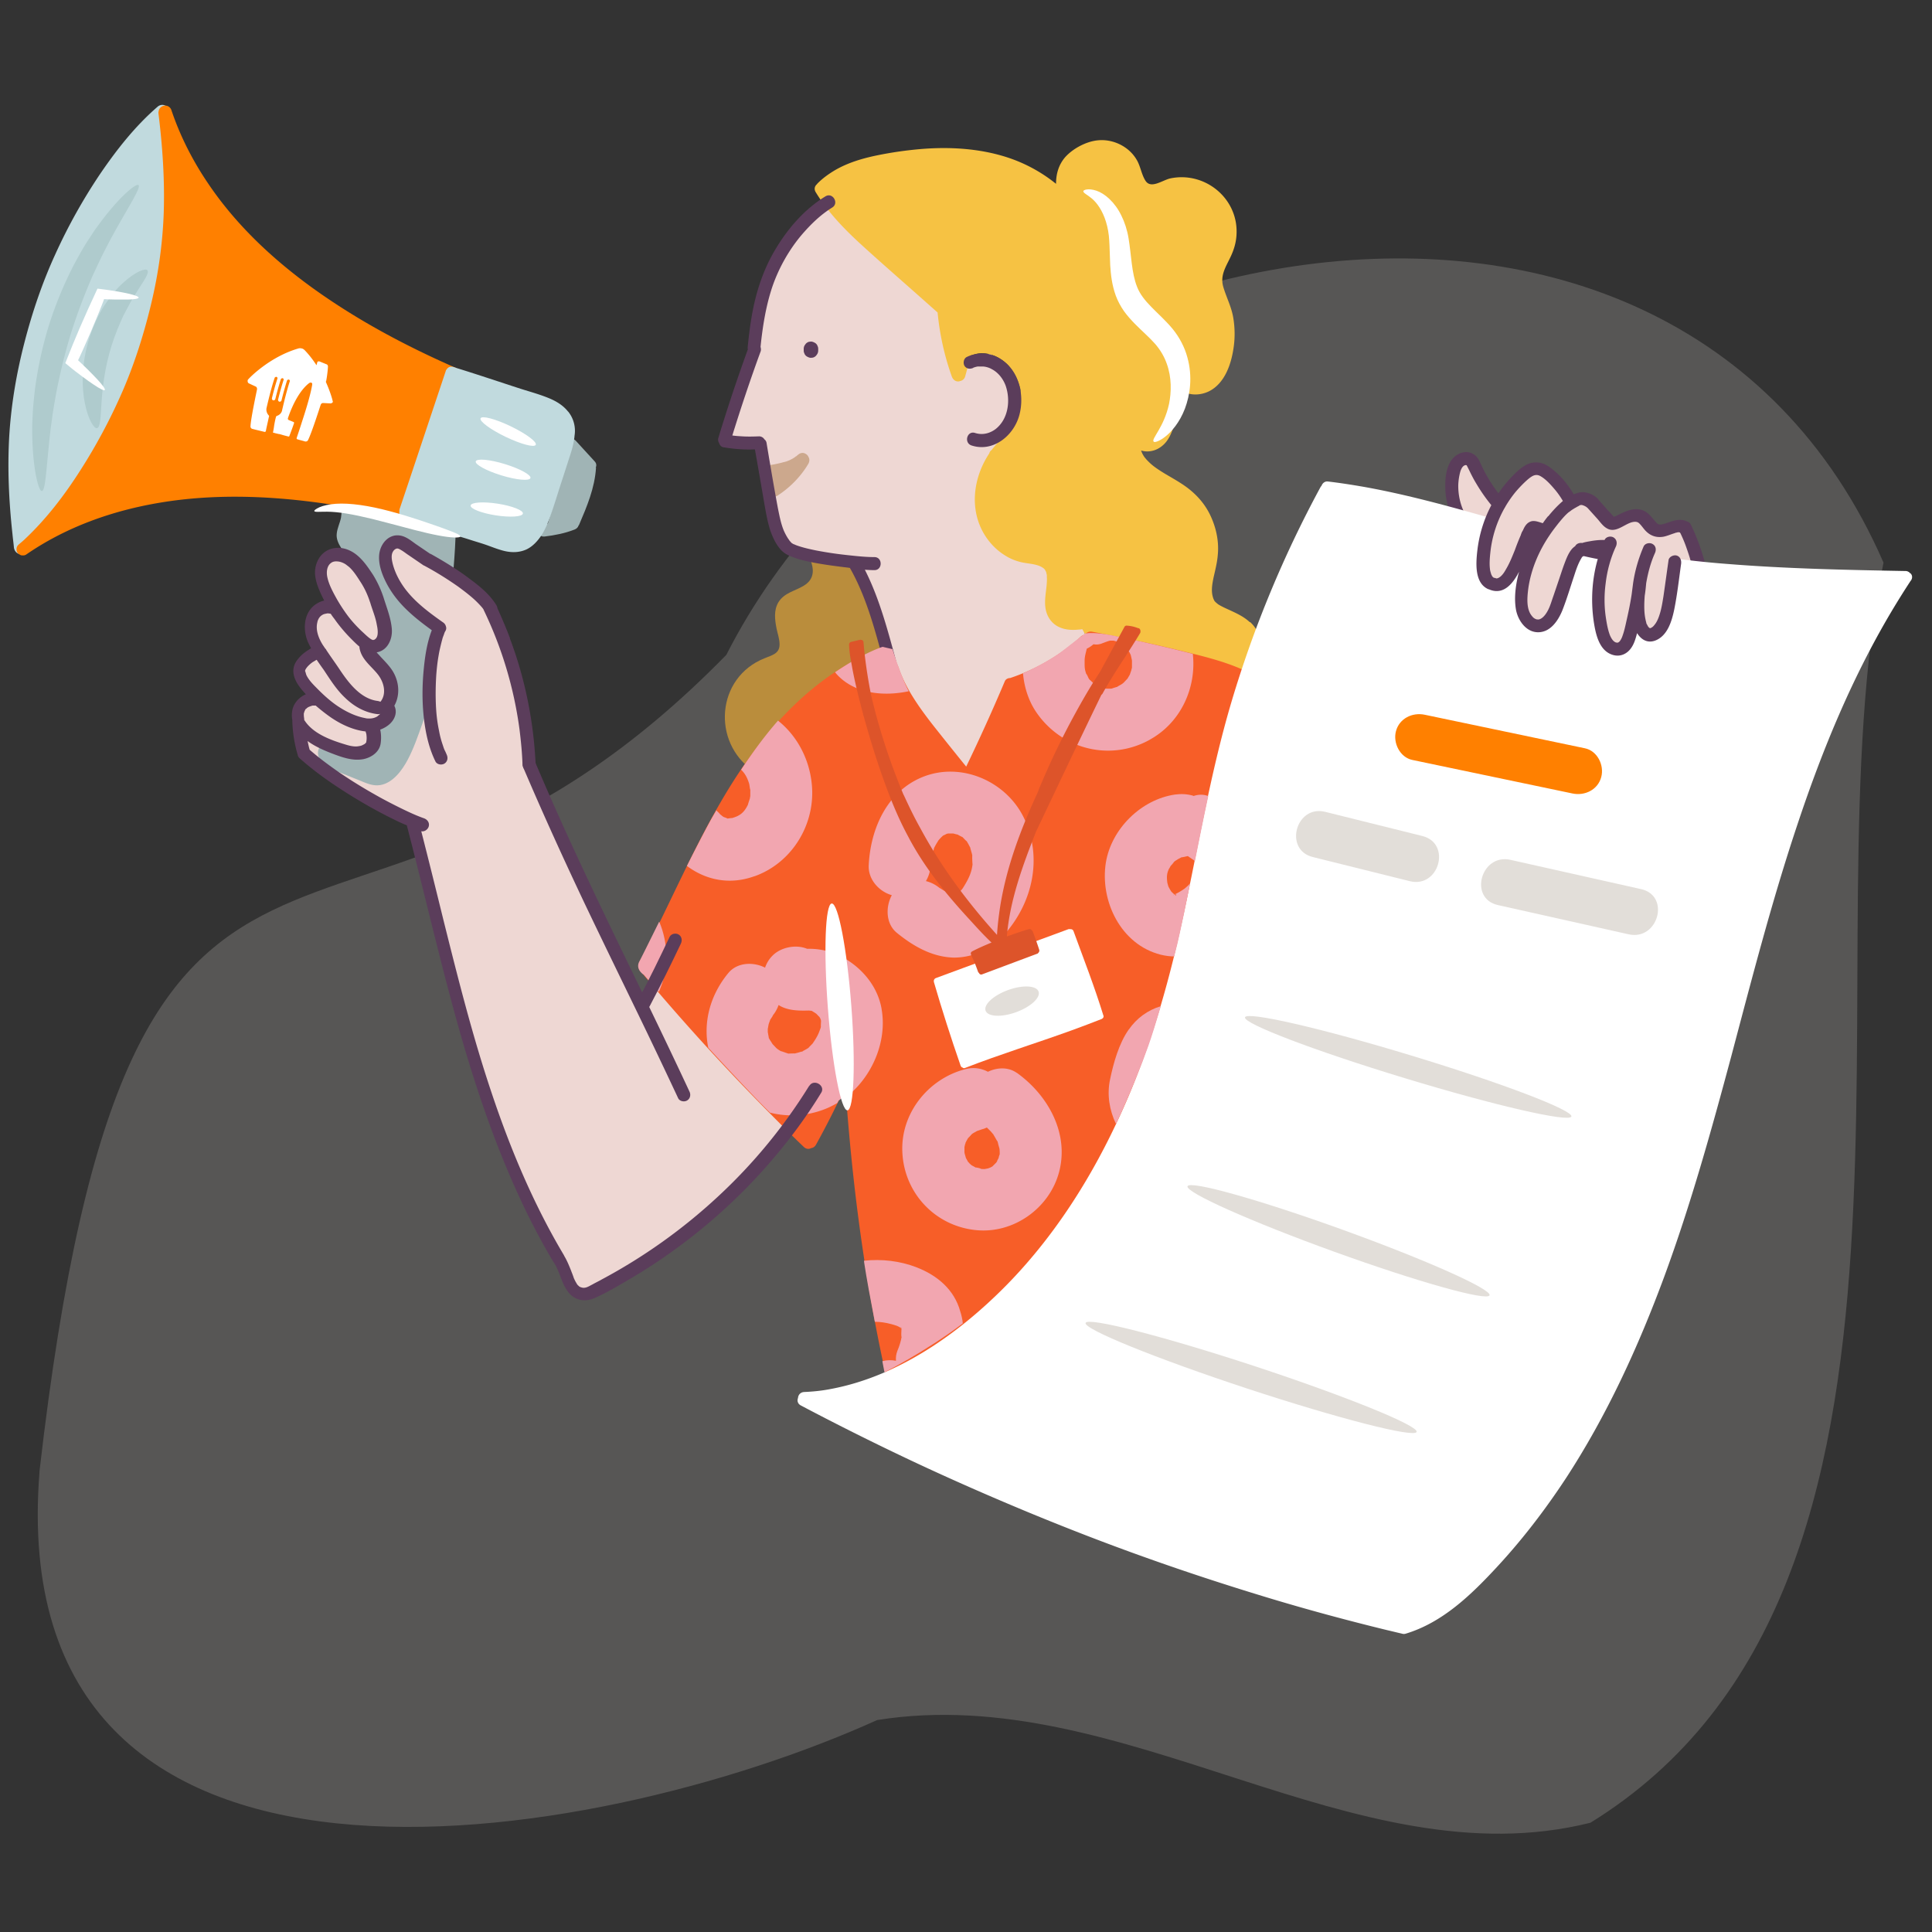 <svg xmlns="http://www.w3.org/2000/svg" viewBox="0 0 200 200"><rect x="0" y="0" width="200" height="200" fill="#333333" stroke="none"/><defs><style>.cls-1{fill:none}.cls-2{fill:#f2a6b0}.cls-3{fill:#f6c243}.cls-5{fill:#eed7d3}.cls-6{fill:#fff}.cls-7{fill:#ff8000}.cls-8{fill:#a0b4b5}.cls-9{fill:#c1dade}.cls-11{fill:#afcbcd}.cls-13{fill:#dd542a}.cls-14{fill:#e2ded9}.cls-15{fill:#5b3d5b}.cls-17{fill:#78577a}</style></defs><path id="BG_Strong" d="M4.09 152.37c-3.93 49.37 57.09 39.09 86.71 25.69 25.55-4.09 49.36 16.75 73.84 10.63 39.74-24.54 22.05-89.93 30.34-130.45-22.15-50.81-97.35-34.63-119.79 9.55-40.12 40.99-61.56 1.37-71.11 84.58Z" style="fill:#575655"/><g id="Illustrations"><path id="Layer_20" d="M90.53 63.22c-.44-1.24-1.92-4.53-1.92-4.53l-3.42-.91c-.35-.97-.97-1.92-1.59-2.67-.53-.64-1.46.29-.93.93.99 1.19 2.43 3.42.57 4.57-.91.57-2.03.73-2.65 1.72-.51.84-.38 1.83-.2 2.74.11.53.31 1.08.31 1.64 0 .97-.77 1.1-1.57 1.44-4.97 1.99-5.48 8.66-1.17 11.64.68.49 1.35-.66.66-1.13-.11-.09-.22-.18-.33-.24.8-1.06 2.67-3.45 4.18-4.79 1.97-1.77 3.98-3.36 4.99-3.98 1.02-.62 4.2-2.25 4.2-2.25s-.68-2.94-1.13-4.18Z" style="fill:#ba8d3c"/><g id="Layer_10"><path d="M85.76 20.99s-3.16 2.5-4.15 4.04-2.54 4.77-2.89 6.56c-.35 1.79-.68 4.46-.68 4.46l-3.07 9.5 3.73.49s.91 5.5 1.19 6.85c.29 1.33.51 3.54 1.92 4.02s6.63 1.46 6.63 1.46 1.79 3.05 1.9 3.78 1.15 4.11 1.3 4.68 1.57 4.53 2.19 5.48c.62.97 6.39 8 6.39 8l4.35-9.52s3.6-2.05 5.02-2.7 2.74-1.77 2.74-1.77.11-1.33-.6-1.9c-.62-.51-2.05-.22-2.52-1.1-.55-1.04-.49-2.67-.15-3.62.29-.8-.8-1.39-1.52-1.68-1.97-.75-3.12-1.41-3.76-1.9-2.21-1.72-2.21-4.11-2.21-4.11s0-3.6 3.2-6.5c.24-.22 1.72-1.68.27-5.37-.35-.91-2.14-3.54-2.59-3.49s-3.42 1.83-3.42 1.83-.82-1.97-.51-3.14c0 0-.73-.8-.57-1.33.24-.73.53-1.7-.29-2.12-.82-.42-1.48-1.33-1.48-1.33L88.84 24l-3.07-3.03ZM154.24 54.38l-3.27-1.02s-.93-3.01-.68-3.87.46-2.12 1.22-1.97 1.57 1.72 2.05 2.45 1.64 2.25 1.64 2.25 1.72-2.47 2.45-2.98 1.17-1.26 2.12-.51c.95.75 2.87 3.29 2.87 3.29s1.15-.97 1.97-.18c.82.8 1.92 2.47 2.39 2.34s1.28-.75 1.97-.77 2.05 1.44 2.52 1.5 2.1-.22 2.54-.22 1.17 1.72 1.35 2.25.44 1.5.44 1.5-2.59-.6-2.39-.27-.55 4.38-.82 5.21-.86 1.94-1.08 2.1-.38.6-.86.22-1.17-2.61-1.17-2.61-.6 3.16-1.13 3.6-1.1.66-1.5.31-1.06-1.77-1.26-3.29c-.2-1.52.15-4.68.42-5.5s.27-1.64.27-1.64l-2.98.66s-1.88 5.75-2.54 6.5-1.17 1.88-2.03.95-1.15-2.87-1.06-3.65.97-5.28 1.06-5.3.91-1.22.57-.95-.75-.38-1.28.95-1.81 4.42-2.43 4.62-1.57.68-1.81-.55.29-4.22.29-4.22l.18-1.24ZM38.96 62.12c-.71-1.66-1.39-3.12-2.19-3.76s-2.41-1.39-2.96-.62-.64 2.39-.18 3.31.64 1.77.64 1.77-1.5-.07-1.81.8.2 2.41.18 2.74.53 1.22.53 1.22-1.92.75-2.08 1.33.24 1.64.62 2.1.93 1.33.93 1.33-1.33.13-1.57.77-.09 2.17-.09 2.17l.4 2.74 2.21 1.19.02-1.19.33-.71s1.81.91 2.85.71c1.04-.2 1.79-.24 1.83-1.02s-.02-1.57.07-1.7 1.52 0 1.5-.84v-1.19c0-.64.42-1.28.24-2.01-.18-.73-.91-1.75-1.28-2.39s-.82-1.99-.82-1.99 1.3-.27 1.37-.84-.22-2.32-.22-2.32l-.53-1.59Z" class="cls-5"/><path d="M50.34 62.16s-2.5-2.01-3.25-2.5c-.75-.49-3.14-1.88-3.67-2.25s-1.37-1.5-2.14-1.3-1.19.49-1.1 1.88c.11 1.41 1.08 3.4 1.99 4.29.91.88 3.09 2.56 3.09 2.56s-.93 5.21-.86 5.21-.8 3.03-.97 3.54-1.61 4.38-1.94 4.88-1.72 2.14-2.39 2.08-2.32-.73-2.63-.86-2.59-1.22-2.59-1.22l-.73.71s4.97 3.56 5.99 4.09c1.02.53 3.47 1.9 3.47 1.9s3.2 12.75 3.69 14.65 3.54 13.66 4.38 15.49c.84 1.83 5.5 12.2 6.54 14.12s1.64 4.02 2.34 4.29 1.83-.04 2.81-.55 6.25-3.76 7.98-5.1c1.72-1.35 4.71-3.91 5.97-5.19 1.26-1.28 4.49-5.06 4.49-5.06l.84-1.08-9.39-10.39-4.46-4.75-1.37 2.59-6.98-14.74-4.68-10.52s-.64-6.25-1.22-8.29-1.88-5.59-1.88-5.59l-1.3-2.87Z" class="cls-5"/><path d="M61.67 48.42c.09-.22.09-.46-.13-.68-.66-.71-1.3-1.41-1.94-2.12-.57-.62-1.5.31-.93.93.09.09.18.18.27.29-.02.04-.04.09-.04.13l-2.19 7.23c-.11.02-.22.02-.33.04-.82.11-.84 1.41 0 1.3 1.06-.13 2.1-.33 3.12-.73.2-.09.33-.22.38-.38.02-.02.04-.07.07-.11.82-1.92 1.61-3.78 1.75-5.9Z" class="cls-8"/></g><g id="Layer_9"><path d="M125.8 62.31s-.02-.02-.02-.04c0 0 .02.02.02.04Z" class="cls-3"/><path d="M129.38 64.41c-.66-.62-1.48-.97-2.3-1.35-.33-.15-.68-.31-.99-.51-.02-.02-.04-.04-.09-.07-.07-.07-.13-.11-.2-.18 0 0 0 .02.02.02 0 0 0-.02-.02-.02-.02-.02-.02-.04-.02-.02l-.02-.02c-.09-.13-.15-.27-.2-.44-.2-.66-.07-1.37.07-2.05.18-.8.38-1.57.44-2.39.13-1.46-.22-2.94-.88-4.24-.66-1.28-1.66-2.28-2.85-3.05-.53-.35-1.08-.66-1.64-.99-.49-.29-1.06-.66-1.41-.95-.22-.18-.42-.38-.6-.57-.13-.15-.09-.11-.2-.24-.09-.11-.15-.24-.22-.35-.02-.04-.04-.11-.07-.15 0-.02-.04-.09-.04-.11-.02-.02-.02-.07-.02-.09.91.27 1.92-.07 2.59-.91.57-.73.8-1.66 1.02-2.56.22-.88.46-1.77.68-2.65.82.42 1.81.42 2.7 0 1.7-.84 2.36-2.92 2.59-4.66.13-.97.11-1.94-.04-2.89-.18-1.17-.71-2.14-1.04-3.25-.35-1.17.22-2.03.71-3.05.4-.82.64-1.64.66-2.54.11-3.65-3.31-6.41-6.87-5.66-.8.18-1.97 1.1-2.54.27-.44-.66-.53-1.55-.95-2.23-.8-1.35-2.41-2.12-3.93-1.99-1.22.09-2.65.84-3.47 1.77-.68.8-.93 1.75-.93 2.74a15.833 15.833 0 0 0-4.99-2.72c-2.89-.95-6.01-1.13-9.02-.88-1.52.13-3.05.35-4.55.66-1.5.31-2.98.75-4.31 1.52-.64.38-1.26.82-1.79 1.35-.04.04-.07.07-.09.11-.22.18-.33.49-.13.82 1.22 2.01 2.85 3.71 4.55 5.28 1.88 1.72 3.78 3.38 5.68 5.06l2.39 2.12c.22 2.28.71 4.51 1.48 6.65.13.33.44.57.82.46l.04-.02c.24-.04.44-.22.51-.46l.6-2.19c.04 0 .09-.02.13-.02.4-.15.71-.22 1.1-.2.35 0 .66.07 1.04.2.68.24 1.33.71 1.81 1.3.51.62.84 1.39 1.04 2.21v.04s0 .04.02.07c0 .04-.02.11-.02.15.11 1.35-.27 2.61-1.04 3.71-.6.82-1.33 1.55-1.94 2.34a.55.55 0 0 0-.24.35c-.11.15-.2.31-.29.46-1.33 2.28-1.68 5.13-.44 7.53.55 1.06 1.39 1.99 2.43 2.61.49.31 1.06.53 1.61.66.57.13 1.17.15 1.72.33.22.07.44.18.6.31.04.02.07.07.11.11l.02.02s.02.02.02.04c.02.04.04.09.07.13 0 .02.02.02.02.04 0 0 0 .02.02.04.02.11.04.2.07.31v.22c.02.27 0 .53-.02.8-.09.97-.33 2.01.02 2.96.24.66.71 1.17 1.35 1.44.62.27 1.33.29 1.99.22.11 0 .22-.02.33-.04l.27.49s4.51 1.22 4.95 1.3 4.49 1.04 5.33 1.24 3.31.88 4.6 1.08 1.59.53 1.59.53l.66-1.88c.38.35 1.15.22 1.15-.44.02-1.19-.33-2.28-1.17-3.05Z" class="cls-3"/><path d="M16.93 12.29c.11-.09.22-.2.33-.29.27-.24.24-.71 0-.95-.27-.27-.68-.24-.95 0-2.3 1.99-4.2 4.4-5.9 6.89a57.17 57.17 0 0 0-4.68 8.37c-1.35 2.94-2.39 6.01-3.2 9.15-.82 3.16-1.37 6.39-1.57 9.63-.2 3.4-.04 6.81.33 10.19.04.46.11.93.15 1.39.04.35.29.68.68.68.33 0 .71-.31.68-.66-.02-.09-.02-.2-.04-.29.49-.27 1.15-.71 1.61-1.35.82-1.15 4.38-6.01 5.7-7.95s4.88-10.19 5.52-12.6c.64-2.41 2.36-12.2 2.36-14.61-.02-1.92-.73-5.94-1.04-7.62Z" class="cls-9"/><path d="M46.47 53.87c-.27.02-.51.18-.62.42l-3.49-1.1-5.66-.99v-.11c-.04-.35-.29-.68-.68-.68-.33 0-.71.31-.68.68.04.49.04.99-.04 1.5-.11.55-.38 1.06-.44 1.64-.07.55.18 1.06.46 1.5.13.22.57.73.46.95-.15.33-.09.73.24.93.24.13.6.11.82-.09.33.51 1.55 2.47 1.99 3.18.51.82 1.08 3.89.86 4.35s-1.37.84-1.37.84.07 1.02.66 1.7c.62.71 1.44 2.67 1.44 2.67s.04.93-.24 1.41c-.29.49 0 .6 0 1.22s-.73.97-1.19 1.35-.24.71-.31 1.28c-.07.57-.4.95-1.06 1.41-.66.44-3.07-.51-3.07-.51s-.07.02-.13.07c-.11-.44-.71-.77-1.15-.35-.55.51-.4 1.26.04 1.79.44.51 1.1.73 1.75.99l2.14.86c.71.29 1.39.62 2.17.49 1.3-.22 2.25-1.52 2.83-2.61.62-1.17 1.06-2.45 1.5-3.69.51-1.41.97-2.83 1.37-4.26.13-.49-.27-.82-.66-.84.4-1.88 1.06-4.73 1.06-4.73s-2.87-2.25-3.27-2.78-2.17-3.71-2.39-4.31.86-1.64 1.22-1.77c.38-.15 1.02.29 1.81.68.51.27 1.88 1.17 2.76 1.77v.02c-.02.35.33.68.68.68.4-.02.64-.31.68-.68.11-1.37.2-2.74.22-4.13-.02-.42-.35-.77-.71-.75Z" class="cls-8"/><path d="M47.11 38.05c-5.13-2.25-10.12-4.91-14.67-8.18-4.18-3.01-8-6.58-10.89-10.87-1.59-2.34-2.89-4.88-3.8-7.58a.673.673 0 0 0-.84-.46c-.27.07-.46.31-.49.57-.02.07-.02.11-.02.18.42 3.4.66 6.85.55 10.3-.11 3.16-.55 6.28-1.28 9.35-.73 3.07-1.7 6.16-2.94 9.04a58.399 58.399 0 0 1-4.44 8.33c-1.61 2.52-3.45 4.93-5.61 6.98-.24.24-.51.46-.77.68-.11.11-.18.24-.2.4v.09c0 .11.02.22.09.33l.02.02.02.02c.02.02.02.04.04.04l.02.02c.09.09.2.13.29.18h.09c.15.02.31 0 .44-.09 4.13-2.85 8.93-4.55 13.88-5.37 5.28-.88 10.72-.73 16-.04 3.09.4 6.16.99 9.19 1.72.35.09.73-.11.84-.46s-.11-.75-.46-.84c-.07-.02-.11-.02-.18-.04l4.53-13.17c.31.09.62.02.8-.29.22-.22.15-.73-.2-.86Z" class="cls-7"/><path d="M83.7 47.33a.545.545 0 0 0-.15-.24c-.29-.27-.66-.27-.95 0-.07.04-.11.09-.18.15h-.02s-.07.04-.09.07c-.13.09-.27.18-.4.24-.07.04-.13.07-.22.11-.04.02-.07.02-.11.04q.07-.02 0 0c-.15.07-.31.11-.49.15-.31.09-.62.15-.93.22-.04 0-.09.02-.11.02 0 0-.07 0-.09.02h-.04s-.09 0-.11.02c-.18.02-.33.02-.51.04-.35.02-.68.29-.68.68.02.33.31.71.68.68.15-.02.31-.02.46-.04v.68c-.27.2-.4.6-.22.91.2.29.62.44.93.24 1.3-.84 2.41-1.97 3.2-3.29.15-.27.15-.53.02-.73Zm-1.26-.11s.02-.02 0 0Z" style="fill:#cca88d"/><path d="M129.11 69.54c-1.92-.93-3.98-1.46-6.03-1.97s-4.24-1.02-6.39-1.46c-1.22-.24-2.41-.49-3.62-.71a.707.707 0 0 0-.77.33c-.15 0-.33.07-.44.2-2.1 1.9-4.6 3.36-7.29 4.26-.22 0-.46.11-.55.33a194.47 194.47 0 0 1-4 8.84c-1.02-1.26-2.03-2.52-3.03-3.78-1.02-1.28-2.01-2.59-2.83-4-.46-.8-.86-1.64-1.15-2.5-.11-.33-.44-.55-.77-.49-.09-.24-.18-.46-.24-.62.07-.13.09-.29.04-.44-.09-.33-.49-.6-.84-.46-4.77 1.88-8.77 5.24-11.98 9.19-3.54 4.35-6.14 9.32-8.57 14.34-1.46 2.98-2.85 5.99-4.42 8.93-.04.07-.07.15-.07.24-.11.24-.04.53.13.75 4.15 4.97 8.51 9.77 13.06 14.38 1.28 1.3 2.56 2.59 3.87 3.84.24.22.53.24.75.11.18-.02.35-.11.49-.33 1.1-1.99 2.12-4 3.05-6.05.44 6.25 1.1 12.51 2.08 18.69.6 3.8 1.3 7.56 2.14 11.31.09.35.49.57.84.46.38-.11.55-.46.46-.84-.02-.07-.02-.11-.04-.18 1.61-.93 5.99-3.49 8.46-5.41 3.07-2.39 7.18-7.51 11.09-13.15 3.89-5.63 7.51-16.55 8.84-20.97 1.33-4.42 3.07-13.72 3.98-18.23.77-3.8 2.67-11.2 3.25-13.41.29.07.6-.02.75-.31.18-.31.09-.77-.24-.93Z" style="fill:#f75e28"/><path d="M176.49 58.25a21.83 21.83 0 0 0-1.44-3.91c-.15-.33-.64-.42-.93-.24-.33.22-.4.57-.24.93.29.62.49 1.06.71 1.7.22.62.42 1.24.57 1.88.09.33.49.57.84.46s.57-.46.49-.82ZM155.65 51.73c-.6-.71-1.13-1.44-1.59-2.23-.24-.4-.46-.82-.66-1.24-.2-.4-.33-.84-.71-1.13-.84-.68-1.97-.22-2.5.6-.49.77-.6 1.83-.57 2.74 0 1.13.29 2.21.77 3.23.15.33.62.42.93.24.33-.2.4-.6.24-.93-.42-.88-.62-1.86-.6-2.83.02-.46.09-.93.22-1.39.11-.33.27-.6.53-.64 0 0 .09-.02.04 0q.09.02.04 0s-.02-.02.04.02c.07.13.18.35.27.53.22.46.46.93.73 1.37.55.93 1.17 1.79 1.86 2.59.24.29.71.24.95 0 .29-.24.24-.64 0-.93ZM83.2 36.11v.18c0 .11.02.2.07.29.02.09.09.18.15.24s.15.11.24.15.18.07.29.07l.2-.02c.13-.04.22-.09.33-.2l.11-.15c.07-.11.11-.24.11-.38v-.18c0-.11-.02-.2-.07-.29-.02-.09-.09-.18-.15-.24s-.15-.11-.24-.15-.18-.07-.29-.07l-.2.02c-.13.04-.22.09-.33.2l-.11.15c-.07.11-.11.24-.11.38ZM52.79 66.05c-.4-1.04-.84-2.08-1.3-3.09 0-.09-.04-.18-.09-.29a.647.647 0 0 0-.11-.15v-.02s-.04-.09-.09-.13c-.75-1.1-1.88-1.94-2.94-2.72-1.15-.84-2.39-1.59-3.62-2.28-.04-.02-.07-.04-.11-.04l-1.5-1.02c-.46-.33-.97-.75-1.55-.86-1.24-.24-2.14.86-2.23 2.01-.09 1.08.38 2.23.88 3.14.53.95 1.22 1.81 2.01 2.56.8.77 1.68 1.44 2.56 2.08-.53 1.37-.73 2.87-.86 4.31-.18 2.05-.13 4.13.24 6.14.2 1.08.51 2.14.99 3.12.15.33.62.42.93.24.33-.2.4-.6.24-.93-.04-.11-.09-.2-.13-.31 0 0 0-.02-.02-.02-.02-.04-.04-.11-.07-.15-.09-.2-.15-.42-.22-.62-.15-.44-.27-.91-.35-1.37-.2-.95-.29-1.79-.33-2.78s-.02-1.99.04-2.96c.07-.93.15-1.59.33-2.52.09-.4.18-.8.29-1.19.04-.18.11-.35.18-.53.02-.07.04-.13.07-.2s.04-.09.07-.13l.02-.04a.54.54 0 0 0 .04-.46.688.688 0 0 0-.31-.42c-1.5-1.06-3.03-2.19-4.09-3.71-.49-.71-.88-1.48-1.1-2.32-.09-.38-.18-.8-.04-1.17.07-.15.13-.24.24-.33.09-.07.18-.11.27-.11.15 0 .33.13.49.22.24.15.46.33.71.49l1.52 1.04s.11.04.15.07c1.19.64 2.32 1.35 3.42 2.12.57.42 1.1.82 1.64 1.3.24.22.46.44.68.68.18.2.24.27.33.42v.02a40.93 40.93 0 0 1 3.71 12.37c.15 1.22.27 2.43.31 3.65.02.35.29.68.68.68a.7.7 0 0 0 .68-.68c-.2-4.42-1.08-8.88-2.67-13.08Zm-6.72 11.76s-.02-.02 0 0ZM157.97 56.06c.38.11.77.2 1.15.31.18.04.38.02.53-.07.13-.09.27-.24.31-.4.04-.18.02-.38-.07-.53s-.22-.27-.4-.31c-.38-.11-.77-.2-1.15-.31a.742.742 0 0 0-.53.07c-.13.09-.27.24-.31.4-.04.18-.02.38.07.53s.24.27.4.31Z" class="cls-15"/><path d="M58.8 42.6c-.49-.62-1.17-1.04-1.9-1.35-.95-.4-1.97-.68-2.96-.99-2.19-.71-4.35-1.44-6.54-2.12-.15-.04-.31-.11-.46-.15-.31-.09-.55.02-.68.22-.07.07-.11.15-.13.24-1.24 3.71-2.47 7.4-3.71 11.11l-1.06 3.16c-.02.09-.02.2-.02.29-.04.33.18.62.49.73.97.38 1.99.66 2.98.97 1.26.4 2.54.75 3.8 1.15.55.18 1.08.33 1.61.51s1.06.4 1.57.55c.91.29 1.83.35 2.7-.04.66-.31 1.17-.88 1.57-1.48.4-.62.68-1.33.93-2.01.31-.91.6-1.81.88-2.72.31-.95.62-1.9.93-2.87.29-.88.6-1.77.68-2.72a3.17 3.17 0 0 0-.66-2.47Z" class="cls-9"/><path d="M31.51 73.67s.02-.07.04-.07c-.02.02-.04.04-.04.07ZM54.2 79.53c1.97 4.62 4.04 9.17 6.19 13.72 1.99 4.18 4.02 8.33 6.03 12.48 1.28 2.65 2.54 5.3 3.78 7.95.15.33.64.42.93.24.33-.2.4-.6.24-.93-2.12-4.55-4.31-9.06-6.5-13.57-2.01-4.15-4.02-8.33-5.94-12.53-1.22-2.67-2.41-5.35-3.56-8.07-.13-.33-.64-.42-.93-.24-.33.22-.38.6-.24.93ZM92.87 68.81c-.91-3.31-1.77-6.74-3.34-9.83.33.02.66.04.99.04.86 0 .86-1.35 0-1.35s-1.72-.09-2.56-.18c-1.24-.13-2.23-.27-3.49-.51-.53-.11-1.04-.22-1.57-.38-.22-.07-.42-.13-.62-.22s-.07-.02-.11-.04c-.09-.04-.15-.09-.22-.13-.02-.02-.04-.02-.04-.04-.07-.09-.18-.18-.22-.27-.22-.29-.4-.64-.55-.97-.31-.75-.46-1.57-.62-2.36-.42-2.25-.8-4.51-1.17-6.74a.573.573 0 0 0-.22-.35.643.643 0 0 0-.55-.31c-.57.02-1.17.04-1.75 0-.35-.02-.68-.04-1.02-.09.91-2.94 1.88-5.83 2.94-8.73.04-.15.02-.31-.02-.44.22-2.12.55-4.24 1.24-6.28.66-1.9 1.7-3.76 3.03-5.33.93-1.08 1.92-2.05 3.14-2.81.75-.44.07-1.61-.68-1.17-2.14 1.3-3.89 3.31-5.17 5.46-1.15 1.9-1.88 4-2.32 6.14-.27 1.33-.44 2.7-.57 4.04 0 .07 0 .13.02.2-1.1 3.03-2.12 6.08-3.05 9.15-.07.22-.02.4.07.55.07.22.22.4.44.44 1.08.18 2.17.27 3.27.22.35 1.97.68 3.91 1.02 5.88.15.86.31 1.7.57 2.52.27.75.64 1.57 1.24 2.14.33.31.75.49 1.17.64.49.18.97.31 1.48.42 1.24.27 2.52.44 3.8.6.18.02.35.04.55.07 1.81 3.18 2.7 6.83 3.65 10.32.2.91 1.5.55 1.26-.31Z" class="cls-15"/><path d="M197.74 59.35a.613.613 0 0 0-.51-.24c-6.14-.11-12.29-.24-18.41-.73-1.72-.13-3.47-.31-5.19-.53-.35-.04-.68.33-.68.68s.24.57.53.64c-.2.91-.53 2.47-.57 2.96-.04.66-.77 2.56-1.08 3.03s-1.17.53-1.57-.04-.77-2.03-.77-2.03l-.38 1.7s-.38 1.24-.73 1.92c-.38.66-1.13.49-1.79-.07-.64-.53-.88-2.43-1.02-3.78-.09-.84.62-5.28.62-5.28l-2.87-.38s-.88 1.92-1.08 2.56c-.22.64-.82 2.41-1.46 3.93s-1.64 1.06-2.03.95c-.42-.11-1.24-1.9-1.19-2.96s.53-4.75.53-4.75-.91 1.3-1.55 2.21-.95 1.19-2.03 1.28-.73-.64-1.02-1.9c-.2-.91.27-2.67.55-3.58.73.04.99-1.1.2-1.33-4.29-1.22-8.6-2.41-12.99-3.2-1.26-.22-2.54-.42-3.82-.57-.29-.02-.53.18-.62.44-.04.04-.09.11-.13.18a116.56 116.56 0 0 0-9.17 22.1c-2.36 7.93-3.62 16.11-5.44 24.17-1.55 6.83-3.62 13.55-6.65 19.86-2.87 6.03-6.58 11.73-11.29 16.51-4.91 4.97-11.16 9.39-18.14 10.69-.91.18-1.83.27-2.74.31-.4.02-.62.31-.64.62-.11.27-.04.6.29.77 3.84 2.03 7.71 3.96 11.64 5.81 3.96 1.86 7.93 3.6 11.98 5.28 4.02 1.66 8.07 3.23 12.15 4.68 4.09 1.46 8.22 2.81 12.37 4.07s8.33 2.39 12.55 3.42c.49.11.99.24 1.48.35.13.04.27.07.44.02 3.82-1.15 6.78-4.02 9.44-6.89s4.99-5.92 7.12-9.15c4.26-6.52 7.53-13.66 10.23-20.97 2.74-7.45 4.86-15.09 6.92-22.76 2.14-8.07 4.22-16.15 6.87-24.06 2.61-7.84 5.79-15.53 10.1-22.63.51-.84 1.04-1.68 1.59-2.52 0 0 0-.02.02-.02l.02-.02c.2-.31.13-.6-.07-.77Z" class="cls-6"/><path d="M174.74 54.03c-.68-.38-1.39-.18-2.08.07-.13.04-.29.11-.42.13q-.2.07-.38.07h-.09s-.04-.02-.07-.02l-.02-.02s-.07-.04-.09-.04l-.02-.02c-.07-.04-.11-.11-.18-.18-.49-.55-.86-1.15-1.66-1.28-.88-.15-1.7.31-2.45.68-.02 0-.11.04-.2.09l-.02-.02c-.18-.18-.35-.4-.53-.57l-1.08-1.22v-.02c-.4-.42-.95-.68-1.52-.73-.35-.02-.68.09-1.02.22-.66-1.13-1.55-2.17-2.61-2.89-.68-.46-1.48-.55-2.23-.2-.62.31-1.15.84-1.64 1.35-1.94 2.05-3.16 4.71-3.49 7.51-.15 1.28-.33 3.38 1.1 4.04.07.02.13.04.2.07 1.44.55 2.39-.66 3.01-1.86-.02.09-.04.18-.07.27-.29 1.19-.46 2.47-.24 3.69.22 1.1 1.04 2.28 2.25 2.3 1.3.02 2.1-1.19 2.54-2.25.46-1.17.82-2.39 1.22-3.58.2-.62.4-1.24.73-1.79.04-.07.07-.13.11-.18.02-.02.07-.04.11-.07 0 0 .02 0 .02-.02s-.02 0 0 0c.49.11.97.22 1.48.31-.6 2.08-.73 4.29-.42 6.45.2 1.3.55 3.09 2.03 3.49.75.2 1.44-.13 1.86-.75.31-.44.46-.99.6-1.52.4.64 1.04 1.08 1.88.77 1.28-.49 1.72-2.03 1.97-3.23.31-1.55.49-3.16.71-4.73.04-.35-.09-.73-.46-.84-.31-.09-.77.11-.84.46-.18 1.26-.35 2.52-.53 3.76-.09.55-.18 1.13-.33 1.66-.13.44-.29.93-.6 1.3-.07.09-.15.18-.24.24.02-.02-.18.11-.11.07-.07.04-.07.02-.11.02s-.04-.02-.07-.02l-.09-.09-.02-.02c-.04-.07-.09-.15-.13-.24l-.02-.02s0-.02-.02-.04a.331.331 0 0 1-.04-.15c-.04-.13-.07-.27-.09-.38-.15-.71-.13-1.57-.07-2.39.07-.42.11-.84.15-1.26v-.02c.18-1.06.46-2.14.91-3.14.15-.33.11-.73-.24-.93-.29-.18-.77-.09-.93.24-.53 1.24-.91 2.52-1.1 3.87-.04.33-.09.68-.13 1.02-.13.88-.31 1.77-.51 2.65-.13.57-.24 1.15-.44 1.7a2 2 0 0 1-.27.55c-.07.09-.18.18-.27.18-.02 0-.13-.02-.15-.02a.752.752 0 0 1-.27-.18c-.15-.15-.27-.38-.35-.57-.22-.57-.33-1.22-.42-1.81-.18-1.19-.18-2.41-.02-3.58.15-1.3.51-2.61 1.06-3.8.15-.33.09-.73-.24-.93-.29-.18-.77-.09-.93.24v.02c-.51-.02-1.04.04-1.52.13-.24.04-.53.09-.8.18-.29-.04-.6.07-.73.33-.11.07-.2.15-.29.24-.4.44-.62 1.04-.82 1.57s-.38 1.1-.57 1.66l-.57 1.68c-.18.49-.31.99-.55 1.46-.18.35-.46.77-.82.93a.42.42 0 0 1-.15.04c-.18.04-.09.02-.07 0h-.13l-.07-.02a.847.847 0 0 1-.4-.29c-.64-.71-.53-1.92-.42-2.83.27-1.99 1.08-3.91 2.21-5.57.29-.44.62-.86.95-1.28.33-.4.66-.8 1.06-1.13-.02.02-.07.07.04-.02.04-.04.11-.07.15-.11.11-.09.22-.15.33-.22s.2-.11.31-.18l.13-.07s.11-.04.11-.07c.15-.07.24-.07.38-.02.2.07.35.15.51.31l.99 1.1c.29.33.57.75.97.97.88.53 1.75-.38 2.56-.62.27-.07.51-.09.71.04.18.13.42.46.6.68.51.62 1.17.91 1.99.77.35-.07.71-.22 1.04-.33.09-.02.18-.07.27-.09.02 0 .15-.02.15-.04h.15s.04 0 .07.02h.02s.02 0 .02.02c.33.18.73.09.93-.24.31-.27.22-.73-.11-.88Zm-10.92 3.62Zm-4.93-2.25s0-.02.02-.04-.04.07-.07.09c.04 0 .04-.02.04-.04Zm1.37-1.97c-.2.24-.38.49-.55.73-.38-.11-.8-.29-1.17-.2-.42.11-.66.44-.84.84-.33.71-.62 1.41-.88 2.14-.27.66-.53 1.33-.91 1.97-.15.27-.31.53-.53.73-.13.13-.4.29-.53.22a.436.436 0 0 0-.18-.04c-.09-.04-.11-.07-.15-.11l-.04-.04s-.02-.02-.02-.04c-.02-.04-.04-.09-.07-.13-.04-.11-.15-.46-.15-.6-.07-.55-.02-1.13.04-1.7a11.851 11.851 0 0 1 2.65-6.32c.38-.44.8-.88 1.24-1.26.4-.33.77-.6 1.26-.35.57.31 1.06.86 1.48 1.35.33.38.62.8.88 1.24-.57.49-1.06 1.02-1.52 1.59Zm6.78.09-.04.02.04-.02Z" class="cls-15"/></g><path id="Layer_12" d="M86.95 113.8s-2.39 4.4-2.74 4.73-.35.6-1.04 0-1.13-1.04-1.13-1.04 2.83-3.89 3.07-4.35.04-.97-.35-1.33-1.39.71-1.99 1.57-2.08 2.81-2.08 2.81-10.47-11.16-11.2-12.02-1.22-1.48-1.22-1.48 2.34-4.57 2.54-5.35-.71-1.24-.88-1.24-2.94 5.21-2.94 5.21l-.93-1.48s6.08-11.82 7.27-14.43 3.73-6.92 6.43-9.83c2.7-2.92 7.95-7.69 11.25-8.49 0 0 .31 2.5.62 2.87s1.52-.46 1.52-.46 2.03 4.62 6.78 9.74c0 0 3.2-6.23 4.33-8.95 0 0 3.58-.99 8.6-4.75 0 0 10.5 1.59 15.6 3.93 0 0-.71 2.17-2.54 9.06-1.83 6.89-3.73 18.45-5.1 23.22-1.37 4.77-4.68 14.63-8.18 20.02-3.49 5.39-6.43 9.72-11.73 14.25-5.3 4.55-9.3 6.01-9.3 6.01s-2.43-12.24-2.94-17.99c-.51-5.75-1.37-12.46-1.37-12.46l-.35 2.21Z" class="cls-1"/><path d="M121.67 92.56c.02.33.15 0 .04-.04l-.04.04ZM121.6 92.56h.04-.04s.02 0 0 0Z" class="cls-1"/><path d="M114.88 111.77c.35-1.72.93-3.76 1.94-5.19.82-1.13 1.99-2.01 3.31-2.41.51-1.72 1.02-3.58 1.44-5.15-.46 0-.93-.07-1.39-.18-4.11-1.04-6.3-5.57-5.68-9.55.55-3.51 3.62-6.52 7.16-7.05.66-.09 1.3-.07 1.9.13.49-.15 1.04-.2 1.55-.11.04-.2.09-.4.13-.6 1.3-6.23 3.34-12.46 3.34-12.46-.95-.42-2.92-.99-5.08-1.52.4 3.51-1.24 7.14-4.49 8.9-4.04 2.21-9.02.99-11.64-2.76-.84-1.22-1.33-2.67-1.46-4.15-.51.22-.93.38-1.17.44-.82.2-.64.33-1.44 2.05-.8 1.72-3.23 7.18-3.23 7.18l-.15-.18s-4.86-5.99-5.7-7.36c-.04-.09-.11-.18-.15-.29-2.72.57-5.66.22-7.49-1.79-.04-.04-.09-.11-.15-.18-.77.53-1.64 1.15-2.56 1.88-1.15.91-2.25 1.99-3.29 3.18 2.17 1.72 3.47 4.46 3.54 7.29.09 3.87-2.32 7.51-5.97 8.82-2.63.93-5.08.38-7-1.04-.97 1.9-1.99 3.98-2.87 5.72.97 2.3.97 4.97-.04 7.25 1.44 1.64 3.45 3.96 4.29 4.88.2.22.49.53.82.88-.53-2.67.22-5.5 2.1-7.76.91-1.08 2.59-1.15 3.78-.53.13-.44.4-.86.77-1.24.86-.86 2.43-1.19 3.58-.71h.31c.57 0 1.19.11 1.77.24.86.22 1.7.62 2.43 1.15 1.64 1.15 2.85 2.83 3.2 4.82.62 3.38-.99 7.09-3.73 9.17.31 2.47 1.39 13.21 1.94 16.9 1.83-.22 3.71.02 5.44.68 2.12.82 3.89 2.28 4.57 4.53.11.4.2.82.27 1.26 1.13-.84 2.23-1.77 3.2-2.74 5.79-5.66 8.11-9.63 10.36-13.59.73-1.3 1.48-2.78 2.19-4.31-.69-1.39-.95-2.98-.62-4.55ZM92.32 92.68c-1.33-.38-2.45-1.64-2.39-3.09.18-3.8 1.9-7.65 5.59-9.15 4-1.61 8.71.46 10.52 4.33 1.88 4.02.88 8.62-1.99 11.89-1.35 1.55-3.25 2.47-5.33 2.45-2.25-.02-4.24-1.17-5.94-2.59-1.08-.91-1.13-2.65-.46-3.84Zm17.3 28.7c-.99 3.73-4.73 6.39-8.6 5.99-4.24-.44-7.47-3.82-7.62-8.09-.15-4.02 2.7-7.58 6.52-8.57.82-.2 1.64-.09 2.34.27.95-.46 2.1-.51 2.98.11 3.23 2.28 5.46 6.25 4.38 10.3ZM92.78 140.87c-.02-.35.02-.71.15-1.04.18-.46.33-.95.44-1.46-.04.18-.02-.64-.02-.8s0-.02-.02-.04c-.33-.27-.6-.33-1.06-.46-.53-.15-1.13-.24-1.7-.24.31 1.61.6 3.09.8 4.09.49-.13.97-.15 1.41-.04Z" class="cls-1"/><path d="M74.56 84.34c.07.04.2.18.31.24.04.02.07.04.07.04.04 0 .09.02.13.04.18.07.24.11.24.11.02 0 .07-.02.27-.04.13 0 .2-.02.24-.02 0 0 .02-.02.11-.04.68-.2 1.13-.53 1.52-1.39-.11.2.18-.6.18-.6.02-.09.04-.18.04-.24v-.68c0 .09-.09-.53-.11-.57-.18-.62-.42-1.1-.84-1.48a78.312 78.312 0 0 0-2.56 4.2c.02.04.07.09.09.13.02 0 .18.18.31.31ZM79.68 115.17c1.57 1.55 3.07 3.03 3.56 3.4.51.38 1.04.46 1.26-.11.2-.49 1.7-3.4 2.14-4.26-.27.15-.53.29-.8.42a9.444 9.444 0 0 1-6.16.55ZM85.01 105.76c.02-.18-.09-.38-.18-.51.02.04-.18-.18-.31-.31-.07-.04-.27-.18-.35-.22a.218.218 0 0 1-.09-.07c-.04 0-.09 0-.15-.02-.09 0-.18-.02-.22-.02-1.08 0-2.21 0-3.09-.57-.15.42-.38.82-.68 1.17.22-.27-.07.15-.2.38-.02.09-.13.35-.15.44s-.09.53-.09.46v.38c0-.07.07.38.09.46q.02.11 0 .11s.04.09.11.18c.02.04.22.33.29.46.11.11.38.4.38.4.13.13.38.29.51.35-.09-.04.51.18.57.18.09.02.13.04.2.07 0 0 .04-.02.13-.02h.49c.22-.04.46-.11.66-.18.09-.02.13-.04.13-.02.04-.02.11-.07.18-.11.15-.09.33-.18.49-.29-.04.02.29-.31.33-.35.09-.11.13-.13.11-.11.04-.07.09-.11.11-.18.31-.51.49-.84.62-1.22 0-.04.09-.29.11-.33.02-.22.04-.8.02-.51ZM93.34 137.53c-.07-.24-.15-.15 0 0ZM121.67 92.56s.04-.02.07-.02h-.02l-.04.02ZM101.91 116.54s-.02-.02 0 0ZM103.48 119.26c0-.07-.04-.33-.02-.33-.04-.2-.11-.4-.15-.57-.13-.49 0-.07-.13-.31-.11-.2-.22-.4-.33-.57a.673.673 0 0 0-.07-.11l-.04-.04c-.18-.22-.38-.4-.57-.6l-.02-.02c-.15.07-.31.13-.49.18 0 0-.4.13-.53.18-.11.07-.31.18-.42.24-.04.04-.13.11-.18.15-.11.11-.24.24-.35.38.04-.02-.15.31-.22.42 0 0 0 .02-.02.02 0 .02 0 .07-.02.11 0 .04-.04.24-.09.35v.55c-.02-.33-.02-.09.02.11.04.15.09.31.13.46.02 0 .2.35.22.4.02.02.02.04.04.04l.07.07s.22.18.29.27c.09.04.27.15.4.22-.04-.07.55.11.53.13.13 0 .31 0 .4.02.11-.02.33-.07.35-.07s.13-.04.24-.09c.07-.02.15-.07.2-.11.13-.11.24-.22.35-.35.15-.15.24-.35.07-.09 0 0 .18-.33.24-.46.02-.11.09-.29.09-.33 0-.02.02-.04.02-.07v-.18ZM97.2 86.89s.02-.02 0 0ZM98.31 92.59c-.07-.04.29.07.42.11h.22l.04-.02c.13-.18.31-.33.46-.49.04-.07.15-.2.18-.24.57-.93.91-1.59.99-2.47 0 .09-.07-1.08-.02-.84-.04-.27-.11-.51-.2-.75-.02-.04-.02-.07-.02-.11 0-.02-.02-.04-.04-.07-.11-.2-.22-.42-.35-.62 0 .02-.27-.27-.35-.33l-.07-.07s-.04-.02-.09-.04a8.07 8.07 0 0 1-.42-.22c-.13-.04-.35-.09-.46-.11h-.44a.85.85 0 0 1-.22.04c-.09.04-.2.09-.27.13-.04.02-.07.04-.09.04-.15.13-.31.29-.44.44-.02.04-.07.09-.09.13-.13.22-.27.44-.38.66l-.04.07-.04.18c-.04.2-.11.4-.18.6 0 0-.07.33-.09.51 0 .15-.04.44-.04.49-.02.6-.2 1.15-.49 1.64.53.15 1.04.4 1.48.77-.31-.24.46.31.46.31.24.07.4.18.57.27ZM98.93 92.76s-.04.04 0 0ZM122.97 88.5c-.18.04-.33.07-.51.11-.07.02-.11.02-.15.02 0 0-.02.02-.07.04-.2.11-.4.22-.57.33-.04.04-.11.09-.15.13l-.33.4c-.04.09-.13.22-.18.31-.02.07-.11.24-.13.35s-.04.4-.07.44v.18s.02.33.04.44c.02.13.11.38.11.4.09.18.18.35.29.51l.18.18.13.11s.04.02.09.04c.02-.02.04-.02.07-.02.11-.07.31-.15.35-.18.2-.11.4-.24.6-.38.02-.04.29-.24.35-.31l.22-.22c.15-.75.31-1.57.49-2.41-.02-.04-.04-.09-.09-.13-.22-.07-.44-.2-.66-.35ZM112.5 67.18s0 .02-.02.04c-.13.53-.22.82-.22 1.24 0 .64-.02.84.18 1.39-.04-.15.15.31.2.35.07.11.09.15.07.13l.09.11s.27.24.38.35c.13.09.4.27.44.29.04.02.11.04.15.09.02 0 .04.02.09.02.18.04.38.11.57.15-.04-.02.29 0 .44 0h.11s.11-.02.18-.04c.15-.04.33-.09.49-.15-.04 0 .35-.22.4-.24.11-.07.15-.11.13-.09l.13-.11s.29-.33.4-.42c.04-.09.18-.29.24-.42 0-.04.13-.4.15-.46q.04-.22.04 0c0-.11.02-.22.02-.35v-.62c-.04-.13-.13-.57-.13-.6-.02-.04-.07-.18-.11-.24-.11-.15-.38-.53-.29-.44-.11-.11-.2-.22-.31-.31-.04-.02-.07-.07-.09-.09-.02 0-.04 0-.11-.04-.13-.09-.42-.22-.35-.2-.18-.07-.35-.11-.53-.15h-.35c-.24.07-.46.13-.71.24-.33.13-.68.18-1.04.15-.15.15-.38.31-.64.42.02-.02 0 0 0 0ZM121.62 92.59l-.02-.02s-.04.02-.07.04c-.18.13-.04.04.09-.02Z" class="cls-1"/><path d="M123.61 88.92c-.07-.04-.11-.07 0 0Z" class="cls-1"/><path d="M78.11 90.71c3.65-1.3 6.05-4.93 5.97-8.82-.07-2.83-1.35-5.55-3.54-7.29-1.44 1.64-2.72 3.42-3.82 5.08.4.38.66.86.84 1.48.02.07.09.66.11.57v.68c-.02.09-.04.18-.04.24 0 0-.27.8-.18.6-.4.86-.84 1.17-1.52 1.39-.09.02-.11.04-.11.04-.02 0-.09 0-.24.02-.2.02-.24.04-.27.04 0-.02-.07-.04-.24-.11-.07-.02-.11-.04-.13-.04 0 0-.02-.02-.07-.04-.11-.07-.24-.2-.31-.24-.11-.13-.29-.33-.31-.31-.02-.04-.07-.09-.09-.13-.15.27-.29.51-.42.73-.55.97-1.55 2.89-2.63 5.04 1.92 1.44 4.4 2.01 7 1.06ZM91.26 104.43c-.35-1.99-1.57-3.67-3.2-4.82-.73-.51-1.57-.91-2.43-1.15-.57-.15-1.19-.24-1.77-.24h-.31c-1.17-.49-2.74-.15-3.58.71-.38.38-.62.8-.77 1.24-1.22-.62-2.87-.55-3.78.53-1.88 2.25-2.65 5.08-2.1 7.76 1.77 1.92 4.93 5.3 6.3 6.63l.09.09c2.01.51 4.2.33 6.16-.57.27-.13.53-.27.8-.42.09-.15.13-.24.13-.24l.71-.57c0 .07.02.15.02.24 2.74-2.1 4.33-5.79 3.73-9.17Zm-7.6.2Zm1.33 1.64s-.09.31-.11.33c-.13.38-.29.73-.62 1.22-.04.07-.09.11-.11.18 0-.02-.02.02-.11.11-.04.04-.38.38-.33.35-.15.11-.33.2-.49.29-.09.04-.13.09-.18.11 0 0-.04 0-.13.02-.22.07-.44.13-.66.18.04-.02-.35 0-.49 0-.09 0-.13 0-.13.02-.04-.02-.11-.04-.2-.07-.07-.02-.66-.24-.57-.18-.13-.07-.38-.22-.51-.35 0 0-.27-.29-.38-.4-.07-.13-.27-.42-.29-.46-.04-.09-.09-.15-.11-.18.02.02.02 0 0-.11-.02-.09-.09-.53-.09-.46v-.38c0 .07.07-.38.09-.46.02-.09.13-.35.15-.44.13-.22.44-.64.2-.38.31-.35.53-.75.68-1.17.88.57 2.01.6 3.09.57.04 0 .11 0 .22.02.07 0 .11.02.15.02 0 0 .02.02.09.07.09.04.29.18.35.22.13.13.33.35.31.31.09.13.2.33.18.51.02-.29-.02.29-.02.51ZM104.05 96.65c2.87-3.29 3.87-7.87 1.99-11.89-1.81-3.87-6.52-5.94-10.52-4.33-3.71 1.5-5.41 5.37-5.59 9.15-.07 1.44 1.04 2.7 2.39 3.09-.66 1.22-.62 2.94.49 3.87 1.7 1.39 3.67 2.54 5.94 2.59 2.05 0 3.96-.93 5.3-2.47Zm-5.13-3.89s-.02.04 0 0Zm.22-.13h.04-.04Zm-1.94-5.75s.04-.02 0 0Zm.13 5.1c-.44-.38-.95-.64-1.48-.77.29-.49.46-1.04.49-1.64 0-.04.02-.33.04-.49.04-.15.09-.51.09-.51.04-.2.11-.4.18-.6.02-.09.04-.13.04-.18 0-.02.02-.04.04-.07.11-.22.24-.44.38-.66a.73.73 0 0 1 .09-.13c.13-.15.29-.31.44-.44.02 0 .04-.02.09-.04.07-.02.18-.09.27-.13a.85.85 0 0 1 .22-.04h.44c.11.02.31.09.46.11.07.04.33.18.42.22.04.02.07.04.09.04l.07.07c.07.07.35.38.35.33.13.2.24.4.35.62.02.02.02.04.04.07 0 .02.02.07.02.11.07.24.15.49.2.75-.04-.22 0 .93.02.84-.09.88-.42 1.57-.99 2.47-.02.04-.13.18-.18.24-.15.15-.33.31-.46.49-.02 0-.04.02-.04.02h-.22c-.13-.04-.49-.13-.42-.11-.18-.09-.35-.18-.51-.29-.07.02-.84-.53-.53-.29ZM94.07 71.55c-.8-1.5-1.68-4.35-1.68-4.35l-1.02-.24s-1.86.55-4.93 2.63c.04.04.09.11.15.18 1.81 2.01 4.75 2.36 7.47 1.79ZM68.24 95.41c-1.06 2.14-1.88 3.8-2.05 4.11-.46.84.46 1.39.46 1.39s.66.75 1.55 1.77c1.04-2.3 1.02-4.97.04-7.27ZM105.25 111.06c-.88-.62-2.03-.57-2.98-.11-.71-.38-1.52-.49-2.34-.27-3.84.99-6.7 4.57-6.52 8.57.18 4.26 3.4 7.67 7.62 8.09 3.87.4 7.6-2.25 8.6-5.99 1.08-4.02-1.15-8-4.38-10.3Zm-3.34 5.48s-.02-.02 0 0Zm1.48 3.31c-.07.13-.24.46-.24.46.18-.27.09-.07-.07.09l-.35.35s-.13.07-.2.11c-.11.04-.18.07-.24.09s-.24.04-.35.07c-.09 0-.27 0-.4-.02.04-.04-.57-.18-.53-.13-.11-.07-.31-.18-.4-.22-.09-.07-.27-.22-.29-.27l-.07-.07-.04-.04c-.04-.07-.22-.4-.22-.4-.04-.15-.09-.31-.13-.46-.04-.2-.04-.46-.02-.11v-.55c.02-.11.07-.33.09-.35.02-.04.02-.09.02-.11 0 0 0-.02.02-.02.04-.11.24-.44.22-.42.11-.13.24-.24.35-.38.04-.04.11-.11.18-.15.11-.07.33-.18.42-.24.13-.04.53-.18.53-.18.18-.04.33-.11.49-.18l.02.02c.2.2.4.38.57.6.02.02.02.04.04.04.02.02.04.04.07.11.11.18.22.38.33.57.13.24 0-.18.13.31.04.2.11.38.15.57 0 0 .02.27.02.33v.2s0 .04-.02.07c0 0-.07.18-.09.31ZM118.99 76.59c3.25-1.77 4.88-5.39 4.49-8.9-3.09-.8-6.56-1.55-7.95-1.83-2.34-.51-3.23-.27-3.23-.27s-.77.6-2.36 1.83c-1.13.86-2.85 1.75-4.04 2.28.13 1.48.6 2.94 1.46 4.15 2.65 3.76 7.6 4.97 11.64 2.74Zm-4.79-10.03c.24-.09.46-.18.71-.24h.35c.18.04.35.09.53.15-.07 0 .22.13.35.2.07.04.09.04.11.04l.09.09c.11.11.22.2.31.31-.09-.09.18.31.29.44.02.07.09.2.11.24 0 0 .11.46.13.6v.62c0 .11-.02.22-.02.35.02-.22 0-.22-.04 0-.02.09-.15.42-.15.46-.07.13-.2.33-.24.42-.09.09-.4.42-.4.42l-.13.11s-.02 0-.13.09c-.04.02-.46.24-.4.24-.15.04-.33.09-.49.15-.07.02-.13.04-.18.04h-.55c-.2-.04-.38-.11-.57-.15-.04 0-.07-.02-.09-.02-.04-.02-.11-.04-.15-.09-.04-.02-.31-.22-.44-.29-.11-.11-.38-.38-.38-.35l-.09-.11-.07-.13c-.02-.07-.24-.51-.2-.35-.2-.57-.18-.75-.18-1.39 0-.42.09-.71.22-1.24l.02-.04h.02c.24-.11.46-.27.66-.44.31.07.66.02.99-.13Z" class="cls-2"/><path d="M121.62 92.54s.04 0 .07-.02c0 0-.02.02-.07.02Z" class="cls-17"/><path d="M123.54 82.38c-.6-.18-1.24-.22-1.9-.13-3.51.51-6.58 3.54-7.16 7.03-.64 3.98 1.55 8.51 5.68 9.55.46.11.93.18 1.39.18.24-.91.44-1.72.57-2.36.27-1.19.64-3.01 1.08-5.19-.07.07-.15.13-.22.22-.07.07-.33.29-.35.31-.2.13-.4.27-.6.38-.02.02-.22.11-.35.18h.02c.11.04-.04.35-.04.04s-.02 0-.02.02h.02s-.02 0-.02.02l-.02-.02h.02s-.07-.04-.09-.04l-.13-.11-.18-.18c-.11-.18-.2-.33-.29-.51 0-.02-.09-.29-.11-.4s-.04-.42-.04-.44v-.18s.02-.33.07-.44c.02-.11.11-.29.13-.35.07-.09.13-.22.18-.31.11-.11.35-.4.33-.4.04-.04.11-.11.15-.13.18-.13.38-.24.57-.33.04-.02.07-.04.07-.04.04 0 .09-.02.15-.02.18-.04.35-.07.51-.11.22.15.42.29.64.44.04.04.07.09.09.13.42-2.1.88-4.42 1.39-6.78-.51-.2-1.04-.18-1.55 0Zm-1.99 10.23s.04-.02.07-.04l.02.02c-.15.07-.29.15-.09.02Zm2.03-3.69c-.09-.07-.04-.04 0 0Z" class="cls-2"/><path d="M121.67 92.56s.04-.02.07-.02-.07.02-.07.02Z" class="cls-17"/><path d="M116.85 106.57c-1.02 1.44-1.59 3.49-1.94 5.19-.33 1.55-.07 3.16.62 4.6 1.46-3.12 2.72-6.32 3.34-8.07.35-.99.82-2.5 1.3-4.13-1.35.4-2.52 1.26-3.31 2.41ZM94.88 131.19c-1.72-.66-3.6-.88-5.44-.68 0 .07.02.13.02.2.24 1.59.68 3.96 1.1 6.12.55 0 1.15.09 1.7.24.44.13.73.18 1.06.46v.04c-.02.15-.04.97.02.8-.09.51-.24.99-.44 1.46-.13.33-.18.68-.15 1.04-.46-.09-.93-.09-1.41.04.13.71.22 1.15.22 1.15s4.18-2.1 8.11-5.06c-.04-.42-.13-.84-.27-1.26-.62-2.25-2.39-3.73-4.53-4.55Zm-1.55 6.3s0-.02 0 0Zm0 .02c-.15-.13-.07-.24 0 0Z" class="cls-2"/><path d="M67.24 104.19c1.13-2.14 2.21-4.33 3.25-6.52.15-.33.09-.73-.24-.93-.29-.18-.77-.09-.93.24-1.04 2.19-2.1 4.38-3.25 6.52-.18.33-.09.73.24.93.31.18.75.07.93-.24Z" class="cls-15"/><path d="M83.75 112.43a55.162 55.162 0 0 1-9.44 11.45 57.41 57.41 0 0 1-12.02 8.57c-.31.18-.64.33-.95.51-.27.13-.55.33-.86.35h-.13s-.09-.02-.11-.02c-.04-.02-.09-.02-.13-.04-.02-.02-.09-.04-.09-.04-.02 0-.07-.04-.09-.07s-.04-.04-.09-.07c-.02-.04-.07-.07-.09-.11s-.04-.04-.04-.07c-.13-.2-.24-.42-.33-.64v-.02s0-.02-.02-.04c-.02-.07-.04-.13-.07-.2-.04-.13-.11-.27-.15-.4-.22-.55-.44-1.1-.75-1.61v-.02c-3.16-5.3-5.55-11-7.51-16.86-1.97-5.86-3.49-11.91-4.99-17.92-.75-3.05-1.5-6.08-2.28-9.13.33.07.68-.18.77-.49.11-.38-.13-.71-.46-.84-.82-.29-1.48-.6-2.25-.97-.86-.42-1.72-.86-2.56-1.33-1.7-.95-3.38-1.99-4.95-3.14-.73-.53-1.41-1.06-2.1-1.66-.09-.29-.15-.6-.22-.91.84.62 1.86 1.04 2.85 1.41.95.35 1.94.66 2.96.46.82-.18 1.61-.73 1.75-1.59.07-.46.07-.97-.04-1.46.35-.13.68-.31.97-.57.57-.51.82-1.26.49-1.9.6-1.08.51-2.41-.11-3.49-.33-.57-.82-1.06-1.28-1.55-.15-.18-.31-.33-.44-.49 1.13-.18 1.66-1.37 1.57-2.43-.09-1.1-.51-2.14-.84-3.2-.27-.84-.64-1.64-1.1-2.39-.51-.77-1.04-1.57-1.79-2.14s-1.68-.82-2.56-.55c-.95.29-1.52 1.15-1.64 2.1s.31 1.97.73 2.85l.2.4c-.49.11-.95.38-1.28.73-.82.88-.88 2.23-.49 3.34.11.31.27.6.42.88-.11.04-.2.11-.31.18-.46.29-.86.64-1.17 1.08-.33.46-.44.97-.31 1.52.15.66.6 1.26 1.06 1.77.07.07.11.13.18.2-.46.2-.86.53-1.13.97-.2.31-.29.66-.31 1.02-.02.22 0 .46.04.68.02 1.19.2 2.36.53 3.51 0 .02.02.04.02.07.02.13.09.27.18.35 1.41 1.26 2.94 2.36 4.53 3.38 1.68 1.08 3.45 2.1 5.26 2.98.44.22.86.42 1.33.6 1.57 6.03 2.98 12.11 4.6 18.14 1.61 6.03 3.47 12 5.9 17.74 1.35 3.2 2.89 6.32 4.66 9.3 0 0 0 .02.02.02.31.46.46.84.64 1.3.18.46.35.97.62 1.41.24.42.57.82 1.02 1.04.66.33 1.35.27 2.01-.02 1.17-.51 2.3-1.19 3.4-1.83 1.1-.64 2.21-1.33 3.27-2.05 4.31-2.92 8.24-6.39 11.62-10.34 1.9-2.21 3.65-4.57 5.17-7.07.38-.73-.8-1.41-1.26-.66ZM34.3 58.25c.2-.13.4-.15.66-.13s.57.13.84.31c.64.42 1.08 1.13 1.48 1.75.44.66.77 1.37 1.02 2.14 0 .02.02.02.02.04.22.77.55 1.5.68 2.28.07.33.13.68.09 1.02-.04.29-.15.46-.35.57 0-.02-.13.02-.04.02-.11 0-.04.02-.15-.02-.09-.02-.22-.11-.31-.18-.29-.22-.55-.49-.82-.73-.53-.51-1.04-1.06-1.48-1.66s-.84-1.22-1.19-1.86c-.35-.64-.71-1.33-.86-2.03-.13-.57-.04-1.24.42-1.52Zm-1.44 6.1c.13-.4.31-.62.66-.77.02 0 .07-.02.07-.02.04-.02.11-.02.18-.04.02 0 .04 0 .07-.02h.18l.11.02h.04s.04.02.07.02c.11.18.24.35.38.53.51.73 1.13 1.46 1.77 2.1.24.24.53.53.82.77v.09c.18 1.24 1.24 1.92 1.94 2.83.62.82.88 1.97.24 2.78-.07-.02-.15-.04-.24-.07-1.81-.2-3.07-1.88-4.02-3.31-.44-.66-.91-1.3-1.35-1.97-.02-.07-.07-.11-.11-.15-.09-.13-.18-.27-.27-.4-.42-.68-.77-1.55-.53-2.39Zm-1.28 5.1s0-.02 0 0v-.04.02s.02-.04.02-.07c-.04.13 0 0 .02-.04.15-.29.44-.55.68-.73.09-.07.18-.11.29-.18.04-.02.07-.04.11-.07.02 0 .02-.02.02-.02h.02s.02 0 .04-.02c.24.35.49.71.73 1.04.66.99 1.3 2.03 2.19 2.87.95.93 2.1 1.57 3.4 1.72.09 0 .18 0 .27-.04-.09.09-.2.18-.31.27-.24.15-.53.22-.8.22h-.02c-.13 0-.29 0-.42-.04-.99-.18-1.94-.64-2.78-1.19s-1.61-1.26-2.32-1.99c-.35-.35-.71-.73-.95-1.17-.09-.15-.11-.33-.18-.51l-.02-.02s0 .04 0 0Zm-.07 5.13s-.02-.07-.02-.11v-.04c0-.07-.02-.11-.02-.18-.02-.11-.02-.22-.02-.33 0-.02 0-.09.02-.11 0-.02 0-.04.02-.07 0-.02.02-.04.02-.07 0 0-.02.02-.02.04 0-.02.02-.02.02-.04v-.02s.04-.07.02-.04c0-.02.02-.04.02-.04.02-.02.04-.04.04-.09s.09-.09.13-.13l.07-.07c.07-.04.13-.09.2-.11.02-.02.07-.02.09-.04.07-.02.13-.04.2-.07.02 0 .07-.02.09-.02h.31c.51.44 1.04.86 1.59 1.24 1.04.71 2.3 1.3 3.58 1.44.02.09.04.18.07.24 0 .02.02.15.02.18.02.18.02.35 0 .51v.02s-.02.07-.02.11-.02.07-.02.09-.02.02-.02.02l-.07.07c-.07.07-.11.09-.2.13-.15.09-.29.13-.46.15-.4.09-.91-.02-1.33-.15-1.55-.46-3.42-1.13-4.31-2.54q.02.07 0 .04Z" class="cls-15"/><path d="M146.21 78.67c5.52 1.15 11.05 2.32 16.57 3.47 1.28.27 2.63-.38 2.98-1.7.33-1.22-.4-2.72-1.7-2.98-5.52-1.15-11.05-2.32-16.57-3.47-1.28-.27-2.63.38-2.98 1.7-.33 1.22.42 2.72 1.7 2.98Z" class="cls-7"/><path d="m135.9 88.72 10.05 2.5c3.03.75 4.33-3.93 1.28-4.68l-10.05-2.5c-3.03-.75-4.31 3.93-1.28 4.68ZM155.05 93.69l13.55 3.03c3.05.68 4.35-4 1.28-4.68l-13.52-3.03c-3.05-.68-4.35 4-1.3 4.68Z" class="cls-14"/><path d="M34.45 41.59c0-.09-.2-.88-.68-1.97s-.02-.04-.02-.09c.18-.95.2-1.59.2-1.59 0-.11-.07-.22-.18-.24l-.71-.29h-.02c-.09-.02-.18.02-.2.11l-.07.27h-.02c-.33-.51-.73-1.04-1.19-1.52-.09-.09-.2-.18-.33-.2a.684.684 0 0 0-.4.02c-2.96.88-5.06 3.07-5.15 3.2s-.04.07-.04.11c-.02.11.02.24.13.29l.71.33c.09.04.13.15.13.27-.02.13-.66 3.07-.68 3.87 0 .11.09.22.2.24.42.11.82.2 1.26.31h.02s.09-.02.11-.07c.04-.27.18-.84.31-1.46 0-.02 0-.04.02-.04s0-.11-.04-.15a.873.873 0 0 1-.22-.75c.24-1.02.53-2.21.84-3.12.02-.07.11-.11.18-.11.09.02.13.11.11.18-.2.6-.4 1.33-.57 2.03-.02.09.04.2.13.22s.2-.04.22-.13c.18-.73.38-1.46.57-2.05.02-.07.11-.11.18-.11.09.02.13.11.11.18-.2.6-.4 1.33-.57 2.03-.02.09.04.2.13.22s.2-.04.22-.13c.18-.73.38-1.44.57-2.05.02-.07.11-.11.18-.11.09.02.13.11.11.18-.29.88-.57 2.01-.8 3.01v.02c-.07.27-.27.46-.53.55-.04.02-.09.04-.09.09 0 0-.07.15-.2.91-.04.33-.09.55-.11.66s.02.09.07.09l.07.02c.13.04.29.07.44.11h.04c.2.04.38.11.55.15l.42.11s.09 0 .09-.04c.33-.86.49-1.35.49-1.35.02-.04-.02-.09-.04-.11l-.49-.2c-.09-.04-.11-.09-.11-.15 0-.04.02-.09.02-.09.99-2.89 2.23-3.62 2.23-3.62.04-.02.07-.02.07-.02.02 0 .07-.02.09 0 .07.02.11.07.11.13v.07c-.15.95-.62 2.52-1.02 3.73-.33 1.04-.6 1.83-.6 1.83s.02.07.04.09c.27.09.55.15.84.24.11.02.24-.02.29-.11.38-.71 1.28-3.56 1.33-3.69.04-.11.13-.18.24-.18l.77.04c.11 0 .22-.07.27-.2 0 .11 0 .07-.02.04Z" class="cls-6"/><g id="Layer_13"><path d="M114.22 105.12c-.91-2.96-2.03-5.83-3.09-8.73-.07-.18-.22-.22-.35-.2-.04-.02-.11-.02-.18 0-3.62 1.33-7.23 2.67-10.85 4l-2.87 1.06c-.11.04-.18.13-.2.22-.02.04-.02.11 0 .2.84 2.89 1.77 5.79 2.76 8.64.04.11.11.18.2.2.07.07.15.09.27.04 3.62-1.41 7.36-2.56 11.03-3.89 1.04-.38 2.08-.77 3.09-1.17.02 0 .04-.02.07-.04.09-.04.18-.18.13-.33Z" class="cls-6"/><path d="M89.87 74.05c.15-.31.29-.64.42-.97.02-.07 0-.15-.02-.22s-.11-.11-.18-.13-.15-.02-.22.02-.11.09-.13.18c-.04.09-.09.2-.11.29l.02-.07c-.09.2-.18.4-.27.62-.02.07-.04.13-.02.22.02.07.07.13.13.18.11.07.31.04.38-.11ZM113.53 70.45l.04 1.04c0 .15.13.29.29.29s.29-.13.29-.29l-.04-1.04c0-.15-.13-.29-.29-.29-.15.02-.31.13-.29.29ZM107.74 81.91c.09.04.18.09.24.15l-.07-.04.2.2-.04-.07s.04.04.04.09c.04.07.09.11.18.13.07.02.15 0 .22-.02s.11-.09.13-.18.02-.15-.02-.22c-.15-.22-.35-.42-.6-.53-.04-.02-.07-.02-.11-.02h-.11a.38.38 0 0 0-.18.13c-.04.07-.04.13-.02.22.02.04.07.13.13.15Z" class="cls-13"/><path d="M117.86 65.05s-.07-.04-.09-.04a3.69 3.69 0 0 0-1.06-.24h-.02c-.11-.02-.22 0-.29.13-.84 1.55-1.68 3.09-2.52 4.64-.22.33-.42.66-.64.99-.66 1.06-1.3 2.17-1.9 3.27a78.385 78.385 0 0 0-3.34 6.83c-.2.46-.4.93-.57 1.39-1.75 3.78-3.23 7.69-3.89 11.8-.15.97-.27 1.97-.33 2.96-3.05-3.38-5.79-7.05-7.95-11.07-.62-1.1-1.17-2.25-1.7-3.4-.02-.02-.02-.04-.04-.07a66.544 66.544 0 0 1-2.92-8.57c-.15-.6-.31-1.19-.44-1.79-.35-1.79-.62-3.58-.77-5.39 0-.11-.07-.18-.13-.22-.02-.02-.04-.02-.07-.02s-.04-.02-.09-.02h-.07l-.93.22c-.13.02-.24.2-.2.35v.02c.02.8.2 1.59.33 2.36.24 1.28.55 2.56.88 3.84.82 3.12 1.77 6.21 2.92 9.21.57 1.48 1.22 2.96 1.99 4.38 0 .02.02.02.02.04 1.64 3.12 3.89 5.9 6.28 8.49.75.82 1.5 1.66 2.32 2.43-.68.29-1.35.57-1.99.91-.18.09-.18.24-.11.38 0 .04.02.07.04.11.27.55.46 1.04.66 1.61.02.07.07.11.11.15.04.11.18.2.33.13l5.66-2.12c.07-.02.11-.04.13-.09.09-.07.15-.2.11-.33-.2-.62-.42-1.24-.66-1.86-.02-.09-.09-.15-.15-.2-.07-.07-.15-.11-.29-.07-.75.22-1.5.49-2.25.75.31-3.76 1.64-7.34 3.01-10.83 2.25-4.73 4.49-9.48 6.78-14.19a.29.29 0 0 0 .11-.11c1.19-2.17 2.65-4.18 3.91-6.3.07-.27-.04-.44-.18-.49Zm-11.11 32.7s-.02 0 0 0l.02-.02v.02h-.02Z" class="cls-13"/></g><path id="Layer_6" d="M100.74 38.07c.11-.04.31-.11.49-.13 0 0 .13-.02.04 0h.44c.29 0 .68.11.95.27.68.35 1.17.99 1.44 1.7.53 1.52.29 3.47-1.04 4.51-.62.46-1.37.64-2.12.4-.84-.27-1.19 1.04-.35 1.3 2.21.71 4.31-.99 4.91-3.07.6-2.1 0-4.71-1.94-5.9a3.602 3.602 0 0 0-3.47-.2c-.33.15-.42.64-.24.93.2.31.57.35.91.2Z" class="cls-15"/><path d="M14.34 19.16c-.23-.2-1.77 1.02-3.7 3.53-.24.32-.48.65-.74 1-.25.35-.48.73-.74 1.12-.52.77-.99 1.65-1.49 2.56a40.46 40.46 0 0 0-2.6 6.28 40.68 40.68 0 0 0-1.45 6.64c-.12 1.04-.22 2.02-.25 2.95-.06.93-.04 1.79-.01 2.58.13 3.15.67 5.04.97 5.01.36-.03.44-1.94.75-4.96.08-.75.16-1.58.3-2.45.1-.88.28-1.81.45-2.79.38-1.95.88-4.08 1.56-6.26a60.1 60.1 0 0 1 2.29-6.03c.43-.89.81-1.76 1.23-2.54.2-.39.4-.78.59-1.14.2-.36.39-.71.58-1.04 1.48-2.64 2.53-4.24 2.25-4.47Z" class="cls-11"/><path d="M15.27 27.98c-.19-.25-1.24.12-2.53 1.3-.66.58-1.31 1.4-1.95 2.36-.61.98-1.16 2.14-1.56 3.41-.8 2.55-.79 5.03-.44 6.72.35 1.71.96 2.63 1.26 2.55.35-.09.36-1.12.46-2.67.1-1.56.35-3.66 1.04-5.87.35-1.1.77-2.12 1.19-3.04.46-.89.88-1.7 1.31-2.35.82-1.31 1.44-2.13 1.21-2.41Z" class="cls-11"/></g><g id="Outline"><path d="M112.15 19.8c-.02.18.39.34.9.77.5.43 1.08 1.21 1.44 2.39.18.59.3 1.23.34 1.97.05.76.05 1.6.1 2.55.06.94.17 2 .57 3.11.2.55.5 1.11.84 1.6.35.49.74.92 1.13 1.32.79.8 1.54 1.44 2.11 2.09.55.64.94 1.31 1.2 2.04.53 1.46.48 2.97.24 4.17-.53 2.44-1.85 3.61-1.6 3.9.05.07.18.06.39-.02.21-.08.5-.23.82-.49.65-.51 1.48-1.46 2.03-2.89.53-1.41.82-3.31.25-5.34-.27-1-.8-2.04-1.52-2.92-.71-.86-1.51-1.56-2.19-2.26-.69-.7-1.19-1.34-1.48-2.07-.3-.74-.45-1.59-.56-2.45-.11-.86-.19-1.74-.33-2.59-.14-.87-.41-1.69-.75-2.37-.67-1.39-1.73-2.29-2.58-2.57-.86-.28-1.35-.08-1.36.06ZM86.1 93.53c-.67.05-.85 4.89-.4 10.8.45 5.91 1.36 10.66 2.03 10.61.67-.05.85-4.89.4-10.8-.45-5.91-1.36-10.66-2.03-10.61Z" class="cls-6"/><path d="M107.51 102.64c-.23-.63-1.64-.7-3.16-.15-1.51.55-2.55 1.51-2.32 2.14.23.63 1.64.7 3.16.15 1.51-.55 2.55-1.51 2.32-2.14Z" class="cls-14"/><path d="M47.65 55.52c.03-.17-.78-.47-2.1-.95-1.32-.46-3.14-1.11-5.23-1.66-2.09-.56-4.08-.86-5.54-.76-.73.05-1.32.19-1.71.36-.38.18-.56.32-.53.4.07.17.89-.02 2.23.11 1.34.12 3.19.53 5.24 1.08 2.05.54 3.93 1.06 5.32 1.32 1.4.27 2.29.28 2.32.11ZM10.84 40.37c.08-.09-.2-.48-.74-1.07-.27-.29-.61-.64-1-1.03-.2-.19-.41-.39-.63-.61-.11-.11-.23-.21-.34-.32l-.04-.04-.01-.03.03-.03c.05-.11.11-.23.16-.34.12-.26.24-.52.36-.79.24-.54.48-1.1.74-1.68.29-.69.57-1.36.83-1.99.13-.32.25-.63.37-.93.06-.15.12-.3.17-.44.01-.04 0-.05.01-.08l.06-.02c.14 0 .27.01.41.02.27 0 .53.01.77.02h1.25c.7-.02 1.1-.09 1.11-.2.01-.11-.37-.25-1.05-.41-.34-.08-.75-.16-1.23-.24-.24-.04-.49-.08-.76-.12l-.42-.06c-.26-.03-.53-.06-.8-.1-.3.65-.63 1.36-.97 2.11-.28.63-.57 1.29-.87 1.97-.24.58-.48 1.15-.71 1.69-.27.68-.54 1.33-.78 1.94.24.19.47.38.69.57.13.1.25.19.37.29.24.19.48.36.7.53.44.33.84.61 1.17.83.67.45 1.09.66 1.17.57ZM55.46 46.05c.15-.3-1.01-1.16-2.59-1.92-1.58-.76-2.97-1.13-3.12-.83-.15.3 1.01 1.16 2.59 1.92 1.58.76 2.97 1.13 3.12.83ZM54.91 49.49c.1-.32-1.09-.97-2.65-1.45-1.56-.48-2.91-.6-3.01-.28-.1.32 1.09.97 2.65 1.45s2.91.6 3.01.28ZM54.13 53.16c.05-.33-1.12-.79-2.61-1.02-1.49-.23-2.75-.15-2.8.19-.05.33 1.12.79 2.61 1.02 1.49.23 2.75.15 2.8-.19Z" class="cls-6"/><path d="M162.67 115.58c.2-.64-7.21-3.47-16.54-6.3-9.33-2.84-17.05-4.61-17.25-3.97-.2.64 7.21 3.47 16.54 6.3 9.33 2.84 17.05 4.61 17.25 3.97ZM154.2 134.09c.23-.63-6.59-3.67-15.22-6.79s-15.82-5.13-16.05-4.5c-.23.63 6.59 3.67 15.22 6.79s15.82 5.13 16.05 4.5ZM146.65 148.23c.21-.64-7.29-3.68-16.75-6.8-9.46-3.11-17.31-5.12-17.52-4.48-.21.64 7.29 3.68 16.75 6.8 9.46 3.11 17.31 5.12 17.52 4.48Z" class="cls-14"/></g></svg>
